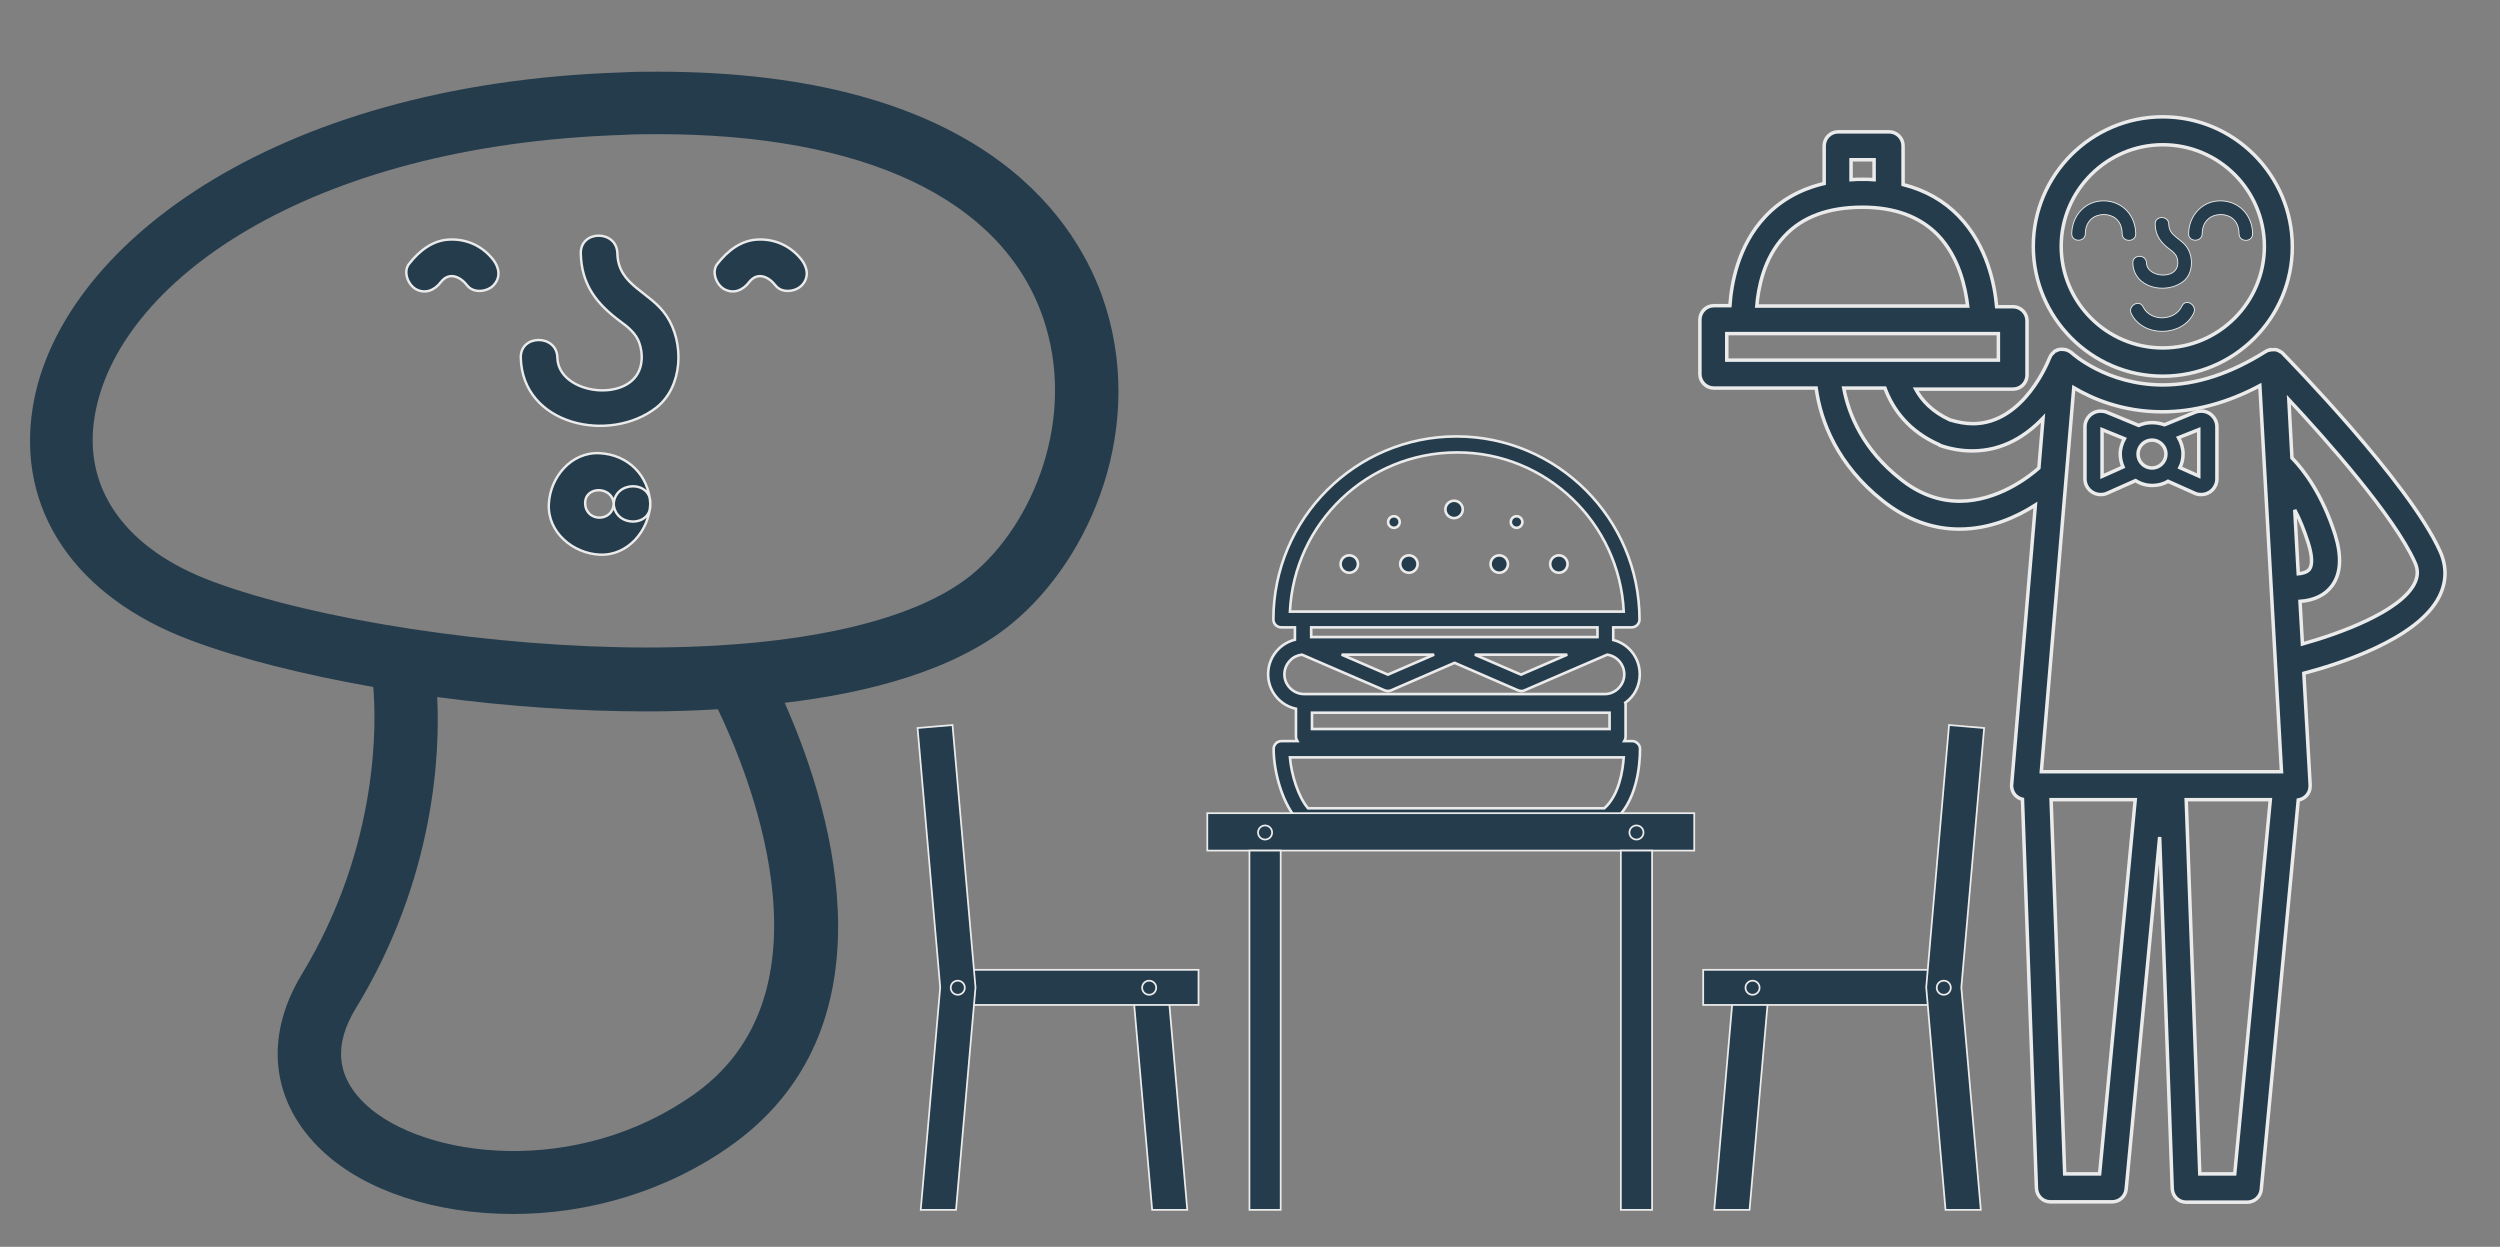 <?xml version="1.0" encoding="utf-8"?>
<svg id="master-artboard" viewBox="0 0 507.329 253.018" version="1.1" xmlns="http://www.w3.org/2000/svg" x="0px" y="0px" style="enable-background:new 0 0 336 235.2;" width="507.329px" height="253.018px"><rect x="0" y="0" width="507.329" height="253.018" fill="#808080" stroke="none"/><rect id="ee-background" x="0" y="0" width="507.329" height="253.018" style="fill: white; fill-opacity: 0; pointer-events: none;"/><g transform="matrix(0.533, 0, 0, 0.533, -167.673, -755.178)"><g transform="matrix(1, 0, 0, 1, 0, 0)">
			<path d="M 871.5 1610.8 A 3.3 3.3 0 0 1 868.2 1614.1 A 3.3 3.3 0 0 1 864.9 1610.8 A 3.3 3.3 0 0 1 868.2 1607.5 A 3.3 3.3 0 0 1 871.5 1610.8 Z" fill="#CCCCCC" style="fill: rgb(36, 60, 76); stroke: rgb(235, 235, 235);"/>
			<path d="M 854.3 1631.6 A 3.3 3.3 0 0 1 851 1634.9 A 3.3 3.3 0 0 1 847.7 1631.6 A 3.3 3.3 0 0 1 851 1628.3 A 3.3 3.3 0 0 1 854.3 1631.6 Z" fill="#CCCCCC" style="fill: rgb(36, 60, 76); stroke: rgb(235, 235, 235);"/>
			<path d="M 847.5 1615.6 A 2.2 2.2 0 0 1 845.3 1617.8 A 2.2 2.2 0 0 1 843.1 1615.6 A 2.2 2.2 0 0 1 845.3 1613.4 A 2.2 2.2 0 0 1 847.5 1615.6 Z" fill="#CCCCCC" style="fill: rgb(36, 60, 76); stroke: rgb(235, 235, 235);"/>
			<path d="M 894.2 1615.6 A 2.2 2.2 0 0 1 892 1617.8 A 2.2 2.2 0 0 1 889.8 1615.6 A 2.2 2.2 0 0 1 892 1613.4 A 2.2 2.2 0 0 1 894.2 1615.6 Z" fill="#CCCCCC" style="fill: rgb(36, 60, 76); stroke: rgb(235, 235, 235);"/>
			<path d="M 831.6 1631.6 A 3.3 3.3 0 0 1 828.3 1634.9 A 3.3 3.3 0 0 1 825 1631.6 A 3.3 3.3 0 0 1 828.3 1628.3 A 3.3 3.3 0 0 1 831.6 1631.6 Z" fill="#CCCCCC" style="fill: rgb(36, 60, 76); stroke: rgb(235, 235, 235);"/>
			<path d="M 888.7 1631.6 A 3.3 3.3 0 0 1 885.4 1634.9 A 3.3 3.3 0 0 1 882.1 1631.6 A 3.3 3.3 0 0 1 885.4 1628.3 A 3.3 3.3 0 0 1 888.7 1631.6 Z" fill="#CCCCCC" style="fill: rgb(36, 60, 76); stroke: rgb(235, 235, 235);"/>
			<path d="M 911.4 1631.6 A 3.3 3.3 0 0 1 908.1 1634.9 A 3.3 3.3 0 0 1 904.8 1631.6 A 3.3 3.3 0 0 1 908.1 1628.3 A 3.3 3.3 0 0 1 911.4 1631.6 Z" fill="#CCCCCC" style="fill: rgb(36, 60, 76); stroke: rgb(235, 235, 235);"/>
			<path fill="#CCCCCC" d="M938.9,1673.6c0-6.3-4.2-11.6-10.1-13.1v-4.8h7c1.7,0,3-1.4,3-3c0-38.4-31.3-69.7-69.7-69.7&#10;&#9;&#9;&#9;&#9;c-38.4,0-69.7,31.3-69.7,69.7c0,1.7,1.4,3,3,3h5.2v4.7c-2.3,0.6-4.5,1.8-6.2,3.5c-2.6,2.6-4,6-4,9.6c0,6.5,4.5,11.9,10.6,13.2&#10;&#9;&#9;&#9;&#9;v0.7v1.9v8c0,0.6,0.2,1.2,0.5,1.7h-6c-1.7,0-3,1.4-3,3c0,8.7,3.4,21.3,9.6,27.6c0.6,0.6,1.3,0.9,2.2,0.9h115.3&#10;&#9;&#9;&#9;&#9;c0.7,0,1.3-0.2,1.8-0.6c9.5-7.3,10.6-21.9,10.6-27.9c0-0.8-0.3-1.6-0.9-2.1c-0.6-0.6-1.3-0.9-2.1-0.9h-3c0.3-0.5,0.5-1.1,0.5-1.7&#10;&#9;&#9;&#9;&#9;v-12.3c0-0.2,0-0.4-0.1-0.6C936.8,1682,938.9,1678,938.9,1673.6z M925.4,1724.6H812.6c-3.8-4.5-6.3-12.7-6.9-19.4h127.1&#10;&#9;&#9;&#9;&#9;C932.4,1710.5,931,1719.6,925.4,1724.6z M932.8,1649.7h-7H810.8h-5.1c1.6-33.7,29.5-60.6,63.6-60.6&#10;&#9;&#9;&#9;&#9;C903.3,1589,931.2,1616,932.8,1649.7z M922.8,1655.7v3.7h-109v-3.7H922.8z M825.4,1666.1h35.2l-17.6,7.6L825.4,1666.1z&#10;&#9;&#9;&#9;&#9; M876.1,1666.1h35.2l-17.6,7.6L876.1,1666.1z M810.3,1666.1l31.5,13.6c0.8,0.3,1.6,0.3,2.4,0l24.2-10.5l24.2,10.5&#10;&#9;&#9;&#9;&#9;c0.6,0.2,1.2,0.3,1.8,0.2c0.2,0,0.4-0.1,0.6-0.2l31.5-13.6c3.7,0.5,6.5,3.7,6.5,7.5c0,4.1-3.4,7.5-7.4,7.5h-48.8&#10;&#9;&#9;&#9;&#9;c-0.1,0-0.1,0-0.2,0h-16.3h-49.2c-4.1,0-7.5-3.4-7.5-7.5c0-2,0.8-3.9,2.2-5.3C807,1667,808.6,1666.3,810.3,1666.1z M814.1,1688.2&#10;&#9;&#9;&#9;&#9;h113.3v6.2H814.1V1688.2z" style="fill: rgb(36, 60, 76); stroke: rgb(235, 235, 235);"/>
		</g></g><g transform="matrix(1.457, 0, 0, 1.457, -165.103, -466.467)"><g transform="matrix(1, 0, 0, 1, 5.684341886080802e-14, 0)"><g transform="matrix(1, 0, 0, 1, 1.205, 9.641)">
			<path class="st0" d="M203.7,320.5c-1.6,0-3.3,0-5,0.1c-49.1,1.6-78.4,24.6-82,46.5c-2.4,14.4,5.9,26.6,22,32.6&#10;&#9;&#9;&#9;&#9;c6.9,2.6,15.8,4.8,25.4,6.5c0.4,4.5,1,22-10,40.1c-5.3,8.8-4.2,17.9,3,24.6c5.9,5.5,15.7,8.7,26.5,8.7c10.2,0,21.3-3,30.7-9.8&#10;&#9;&#9;&#9;&#9;c23.6-17.2,12.7-48.8,7.1-61.4c11.9-1.4,23.8-4.6,31.6-11c11.1-9.1,19-27.7,12.6-45.7C261.4,340.1,247.8,320.5,203.7,320.5z&#10;&#9;&#9;&#9;&#9; M209.1,462.7c-16.6,12-38,9.1-46,1.7c-4.1-3.8-4.6-8.3-1.4-13.5c11.1-18.2,11.7-35.9,11.3-43.3c9.7,1.3,19.7,2,29.3,2&#10;&#9;&#9;&#9;&#9;c3.1,0,6.4-0.1,9.8-0.3C215.9,417.2,229.2,448.1,209.1,462.7z M247.4,390.6c-8,6.5-24.1,10.1-45.2,10.1c-21.1,0-46-3.8-60.5-9.2&#10;&#9;&#9;&#9;&#9;c-12.1-4.5-18.1-12.9-16.4-23c3-18.4,29.3-37.8,73.7-39.2c1.6-0.1,3.2-0.1,4.7-0.1c28.8,0,47.8,9,53.6,25.3&#10;&#9;&#9;&#9;&#9;C262.3,368.7,255.9,383.7,247.4,390.6z" style="fill: rgb(36, 60, 76); opacity: 1; stroke: rgb(235, 235, 235); stroke-width: 0; stroke-opacity: 1; fill-opacity: 1;"/>
		</g></g></g><g transform="matrix(0.495, 0, 0, 0.495, -221.612, -336.507)"><g transform="matrix(1, 0, 0, 1, 0, 0)"><g transform="matrix(1, 0, 0, 1, 0, 0)">
	<path class="st1" d="M628.4,795.5c3.5-4.5,8.1-2.2,10.9,1.4c2.5,3.2,8,2.6,10.6,0c3.2-3.2,2.5-7.4,0-10.6&#10;&#9;&#9;c-4.2-5.4-10.4-8.4-17.2-8.3c-7.3,0-13,4.5-17.3,10c-2.5,3.2-0.5,8.4,2.7,10.3C622,800.5,625.9,798.8,628.4,795.5L628.4,795.5z" style="fill: rgb(36, 60, 76); opacity: 1; stroke: rgb(235, 235, 235);"/>
</g><g transform="matrix(1, 0, 0, 1, 0, 0)">
	<path class="st1" d="M754.8,795.5c3.5-4.5,8.1-2.2,10.9,1.4c2.5,3.2,8,2.6,10.6,0c3.2-3.2,2.5-7.4,0-10.6&#10;&#9;&#9;c-4.2-5.4-10.4-8.4-17.2-8.3c-7.3,0-13,4.5-17.3,10c-2.5,3.2-0.5,8.4,2.7,10.3C748.4,800.5,752.3,798.8,754.8,795.5L754.8,795.5z" style="fill: rgb(36, 60, 76); opacity: 1; stroke: rgb(235, 235, 235);"/>
</g><g transform="matrix(1, 0, 0, 1, 0, 0)">
	<path class="st3" d="M661.2,826.4c0.6,27.8,36.5,35.4,55.6,20.5c10.9-8.6,11.5-26.5,4.2-37.5c-6.7-10.2-19.9-12.3-20.2-25.7&#10;&#9;&#9;c-0.2-9.7-15.2-9.7-15,0c0.3,13,6.6,20.8,16.5,28.1c2.9,2.1,6.2,4.8,7.5,8.6c1.6,4.6,1.2,9.4-0.7,12.6c-6.7,11.7-32.6,7.7-32.9-6.6&#10;&#9;&#9;C676,816.8,661,816.8,661.2,826.4L661.2,826.4z" style="fill: rgb(36, 60, 76); opacity: 1; stroke: rgb(235, 235, 235);"/>
</g><g transform="matrix(1, 0, 0, 1, 0, 0)">
	<path class="st2" d="M699.3,886.4c-0.4,7.5-11.3,7.5-11.7,0C687.2,878.9,698.9,878.9,699.3,886.4c0.5,9.6,15.5,9.7,15,0&#10;&#9;&#9;c-0.6-11.7-9.1-20.2-20.8-20.8c-11.7-0.6-20.3,10-20.8,20.8c-0.6,11.7,10,20.3,20.8,20.8c11.7,0.6,20.3-10,20.8-20.8&#10;&#9;&#9;C714.8,876.7,699.8,876.8,699.3,886.4z" style="fill: rgb(36, 60, 76); opacity: 1; stroke: rgb(235, 235, 235);"/>
</g></g></g><g transform="matrix(0.277, 0, 0, 0.277, 10.989, -142.916)"><g transform="matrix(3.063, 0, 0, 3.063, -392.763, -1297.941)">
	<g transform="matrix(0.42, 0, 0, 0.42, 169.971, 332.794)"><g transform="matrix(1, 0, 0, 1, -1.4210854715202004e-14, 1.1368683772161603e-13)"><g transform="matrix(1, 0, 0, 1, -1.4210854715202004e-14, 1.1368683772161603e-13)"><g transform="matrix(1, 0, 0, 1, -1.4210854715202004e-14, 1.1368683772161603e-13)">
		<g>
			<path d="M 545.9 1306.6 L 534.7 1178.2 L 514.8 1179.9 L 525.9 1306.6 Z" class="st0" style="fill: rgb(36, 60, 76); opacity: 1; stroke: rgb(235, 235, 235);"/>
			<path d="M 422.3 1169.9 H 552.3 V 1189.9 H 422.3 V 1169.9 Z" class="st1" style="fill: rgb(36, 60, 76); opacity: 1; stroke: rgb(235, 235, 235);"/>
			<path d="M 412.2 1030.5 L 392.3 1032.2 L 405.2 1179.9 L 394.1 1306.6 L 414.2 1306.6 L 425.3 1179.9 Z" class="st0" style="fill: rgb(36, 60, 76); opacity: 1; stroke: rgb(235, 235, 235);"/>
			<path d="M 419.2 1180.1 A 4 4 0 0 1 415.2 1184.1 A 4 4 0 0 1 411.2 1180.1 A 4 4 0 0 1 415.2 1176.1 A 4 4 0 0 1 419.2 1180.1 Z" class="st2" style="fill: rgb(36, 60, 76); opacity: 1; stroke: rgb(235, 235, 235);"/>
			<path d="M 528.2 1180.1 A 4 4 0 0 1 524.2 1184.1 A 4 4 0 0 1 520.2 1180.1 A 4 4 0 0 1 524.2 1176.1 A 4 4 0 0 1 528.2 1180.1 Z" class="st2" style="fill: rgb(36, 60, 76); opacity: 1; stroke: rgb(235, 235, 235);"/>
		</g>
		<g>
			<path d="M 846 1306.6 L 857.2 1178.2 L 877.2 1179.9 L 866.1 1306.6 Z" class="st0" style="fill: rgb(36, 60, 76); opacity: 1; stroke: rgb(235, 235, 235);"/>
			<path d="M 839.7 1169.9 H 969.7 V 1189.9 H 839.7 V 1169.9 Z" class="st1" style="fill: rgb(36, 60, 76); opacity: 1; stroke: rgb(235, 235, 235);"/>
			<path d="M 979.7 1030.5 L 999.7 1032.2 L 986.7 1179.9 L 997.8 1306.6 L 977.7 1306.6 L 966.7 1179.9 Z" class="st0" style="fill: rgb(36, 60, 76); opacity: 1; stroke: rgb(235, 235, 235);"/>
			<path d="M 980.7 1180.1 A 4 4 0 0 1 976.7 1184.1 A 4 4 0 0 1 972.7 1180.1 A 4 4 0 0 1 976.7 1176.1 A 4 4 0 0 1 980.7 1180.1 Z" class="st2" style="fill: rgb(36, 60, 76); opacity: 1; stroke: rgb(235, 235, 235);"/>
			<path d="M 871.8 1180.1 A 4 4 0 0 1 867.8 1184.1 A 4 4 0 0 1 863.8 1180.1 A 4 4 0 0 1 867.8 1176.1 A 4 4 0 0 1 871.8 1180.1 Z" class="st2" style="fill: rgb(36, 60, 76); opacity: 1; stroke: rgb(235, 235, 235);"/>
		</g>
	</g></g></g><g transform="matrix(1, 0, 0, 1, -1.4210854715202004e-14, 1.1368683772161603e-13)">
		<g><g transform="matrix(1, 0, 0, 1, -1.4210854715202004e-14, 1.1368683772161603e-13)"><g transform="matrix(1, 0, 0, 1, -1.4210854715202004e-14, 1.1368683772161603e-13)">
			<path d="M 557.3 1080.7 H 834.6 V 1102 H 557.3 V 1080.7 Z" class="st1" style="fill: rgb(36, 60, 76); opacity: 1; stroke: rgb(235, 235, 235);"/>
			<path d="M 594.2 1091.7 A 4 4 0 0 1 590.2 1095.7 A 4 4 0 0 1 586.2 1091.7 A 4 4 0 0 1 590.2 1087.7 A 4 4 0 0 1 594.2 1091.7 Z" class="st2" style="fill: rgb(36, 60, 76); opacity: 1; stroke: rgb(235, 235, 235);"/>
			<path d="M 581.3 1102 H 599.1 V 1306.6 H 581.3 V 1102 Z" class="st0" style="fill: rgb(36, 60, 76); opacity: 1; stroke: rgb(235, 235, 235);"/>
			<path d="M 805.7 1091.7 A 4 4 0 0 1 801.7 1095.7 A 4 4 0 0 1 797.7 1091.7 A 4 4 0 0 1 801.7 1087.7 A 4 4 0 0 1 805.7 1091.7 Z" class="st2" style="fill: rgb(36, 60, 76); opacity: 1; stroke: rgb(235, 235, 235);"/>
			<path d="M 792.8 1102 H 810.6 V 1306.6 H 792.8 V 1102 Z" class="st0" style="fill: rgb(36, 60, 76); opacity: 1; stroke: rgb(235, 235, 235);"/>
		</g></g></g>
		
		
	</g></g>
	
	
</g></g><g transform="matrix(1.592, 0, 0, 1.592, 73.657, -24.116)"><g transform="matrix(0.445, 0, 0, 0.445, -16.883, -5.116)"><g transform="matrix(1, 0, 0, 1, 0, 0)"><path d="M473.3,189c6.8,5.4,14.2,8.1,21.9,8.1c0,0,0,0,0,0c8.9,0,16.5-3.5,21.8-6.9l-6.8,80.1c-0.1,1.1,0.3,2.2,1,3&#10;&#9;&#9;&#9;c0.6,0.6,1.3,1,2.1,1.2l4,111.4c0.1,2.2,1.8,3.9,4,3.9H539c2.1,0,3.8-1.6,4-3.6l9.6-100.9l3.6,100.7c0.1,2.2,1.8,3.9,4,3.9h17.5&#10;&#9;&#9;&#9;c2.1,0,3.8-1.6,4-3.6l10.6-111.6c1.9-0.3,3.4-1.9,3.4-3.9c0-0.2,0-0.4,0-0.6l-1.8-31.8c9.1-2.4,32.5-9.5,38.8-22&#10;&#9;&#9;&#9;c2.1-4.2,2.2-8.6,0.2-13c-9-19.9-43.7-55.2-45.1-56.7c0,0,0,0-0.1-0.1c-0.1-0.1-0.2-0.2-0.3-0.2c-0.1,0-0.1-0.1-0.2-0.1&#10;&#9;&#9;&#9;c-0.1-0.1-0.2-0.1-0.3-0.2c-0.1,0-0.1-0.1-0.2-0.1c0,0,0,0,0,0c-0.1-0.1-0.2-0.1-0.3-0.1c0,0-0.1,0-0.1-0.1&#10;&#9;&#9;&#9;c-0.2-0.1-0.3-0.1-0.5-0.1c-0.1,0-0.1,0-0.2,0c-0.1,0-0.2,0-0.3,0c-0.1,0-0.2,0-0.2,0c-0.1,0-0.2,0-0.3,0c-0.1,0-0.2,0-0.3,0&#10;&#9;&#9;&#9;c-0.1,0-0.2,0-0.3,0c-0.1,0-0.2,0-0.2,0.1c-0.1,0-0.2,0.1-0.3,0.1c0,0-0.1,0-0.1,0c0,0-0.1,0-0.1,0c-0.1,0-0.2,0.1-0.3,0.2&#10;&#9;&#9;&#9;c-0.1,0-0.1,0.1-0.2,0.1c0,0,0,0,0,0c-10,6.3-19.9,9.6-29.5,9.6c-16,0-25.9-9-26-9.1c-0.2-0.1-0.3-0.3-0.5-0.4&#10;&#9;&#9;&#9;c-0.1,0-0.1-0.1-0.2-0.1c-0.1-0.1-0.3-0.2-0.4-0.2c-0.1,0-0.1-0.1-0.2-0.1c-0.2-0.1-0.3-0.1-0.5-0.2c0,0-0.1,0-0.1,0c0,0,0,0,0,0&#10;&#9;&#9;&#9;c-0.2,0-0.4-0.1-0.7-0.1c-0.1,0-0.1,0-0.2,0c-0.2,0-0.3,0-0.5,0c-0.1,0-0.1,0-0.2,0c-0.1,0-0.3,0.1-0.4,0.1c-0.1,0-0.1,0-0.2,0.1&#10;&#9;&#9;&#9;c0,0-0.1,0-0.1,0c-0.1,0.1-0.3,0.1-0.4,0.2c0,0-0.1,0-0.1,0c-0.2,0.1-0.4,0.2-0.5,0.4c0,0-0.1,0.1-0.1,0.1&#10;&#9;&#9;&#9;c-0.1,0.1-0.2,0.2-0.3,0.3c-0.1,0.1-0.1,0.1-0.2,0.2c-0.1,0.1-0.2,0.2-0.3,0.4c0,0.1-0.1,0.1-0.1,0.2c-0.1,0.2-0.2,0.4-0.3,0.6&#10;&#9;&#9;&#9;c0,0,0,0,0,0c-0.1,0.2-7.1,18.7-21.9,18.7c-2.1,0-4.3-0.4-6.6-1.1c-5-2.3-8-5.5-9.8-8.8h27.9c2.2,0,4-1.8,4-4v-15.6&#10;&#9;&#9;&#9;c0-2.2-1.8-4-4-4h-4.7c-0.5-6-2.6-17.4-10.8-25.9c-4.3-4.5-9.7-7.5-16-9.1V87.3c0-2.2-1.8-4-4-4h-14.6c-2.2,0-4,1.8-4,4v10.8&#10;&#9;&#9;&#9;c-6.8,1.6-12.5,4.8-16.9,9.5c-7.9,8.4-9.7,19.5-10.1,25.5h-4.6c-2.2,0-4,1.8-4,4v15.6c0,2.2,1.8,4,4,4h29.3&#10;&#9;&#9;&#9;C455.5,166.3,460.3,178.7,473.3,189z M467.5,104.9c9.2,0,16.4,2.7,21.5,7.9c6.2,6.4,8,15.3,8.6,20.4h-60.4&#10;&#9;&#9;&#9;c0.4-4.9,1.9-13.6,7.9-20C450.3,107.6,457.8,104.9,467.5,104.9z M470.8,91.3V97c-1.1-0.1-2.2-0.1-3.3-0.1c-1.1,0-2.2,0-3.3,0.1&#10;&#9;&#9;&#9;v-5.7H470.8z M428.6,141.1h4.5h68.7h4.6v7.6h-77.8V141.1z M489.6,173.1c3.2,1.1,6.3,1.6,9.3,1.6h0c8.9,0,15.5-4.4,20.3-9.4&#10;&#9;&#9;&#9;l-1.2,14.3c-2.9,2.6-11.9,9.5-22.7,9.5c-5.9,0-11.7-2.1-17-6.4c-10.5-8.3-14.7-18.1-16.2-26h11.8c2.3,6.2,6.9,12.4,15.5,16.2&#10;&#9;&#9;&#9;C489.4,173,489.5,173,489.6,173.1z M593.5,230l-0.7-12.2c4.1-0.3,7.2-1.8,9.2-4.5c2.5-3.4,2.8-8.3,0.9-14.5&#10;&#9;&#9;&#9;c-3.7-11.7-9-18.6-12.4-22.1l-0.9-16.7c10.8,11.6,30.1,33.3,36.1,46.6c1,2.1,0.9,4.1-0.1,6.1C621.5,220.8,603.9,227.1,593.5,230z&#10;&#9;&#9;&#9; M564.1,381.8l-3.9-107.2h24.1l-10.2,107.2H564.1z M525.4,381.8l-3.9-107.2h24.1l-10.2,107.2H525.4z M591.3,191.6&#10;&#9;&#9;&#9;c1.4,2.6,2.7,5.8,3.9,9.6c1.1,3.5,1.2,6.2,0.3,7.4c-0.7,0.9-2.1,1.2-3.2,1.3L591.3,191.6z M581.3,156l6.2,110.6h-31.5H550h-31.3&#10;&#9;&#9;&#9;l9.3-110c5.4,3.2,14,6.9,25.3,6.9C562.5,163.5,571.9,161,581.3,156z" transform="matrix(1, 0, 0, 1, 3.637978807091713e-12, 9.094947017729282e-13)" style="fill: rgb(36, 60, 76); stroke: rgb(235, 235, 235);"/></g><path d="M553.5,153.3c20.5,0,37.1-16.7,37.1-37.1S574,79,553.5,79c-20.5,0-37.1,16.7-37.1,37.1S533,153.3,553.5,153.3z M553.5,87&#10;&#9;&#9;&#9;c16.1,0,29.1,13.1,29.1,29.1c0,16.1-13.1,29.1-29.1,29.1c-16.1,0-29.1-13.1-29.1-29.1C524.4,100.1,537.5,87,553.5,87z" transform="matrix(1, 0, 0, 1, 3.637978807091713e-12, 9.094947017729282e-13)" style="fill: rgb(36, 60, 76); stroke: rgb(235, 235, 235);"/><path d="M550.4,166.6c-1.4,0-2.6,0.3-3.8,0.8l-9.2-3.8c-0.5-0.2-1.1-0.3-1.7-0.3c-2.5,0-4.5,2-4.5,4.5v14.9c0,2.5,2,4.5,4.5,4.5&#10;&#9;&#9;&#9;c0.6,0,1.3-0.1,1.9-0.4l8.1-3.6c1.4,0.9,3,1.4,4.8,1.4c1.6,0,3.2-0.4,4.5-1.2l7.6,3.4c0.6,0.3,1.2,0.4,1.9,0.4&#10;&#9;&#9;&#9;c2.5,0,4.5-2,4.5-4.5v-14.9c0-2.5-2-4.5-4.5-4.5c-0.6,0-1.2,0.1-1.7,0.3l-8.8,3.6C552.7,166.8,551.6,166.6,550.4,166.6z&#10;&#9;&#9;&#9; M563.8,181.9l-5.4-2.4c0.6-1.2,0.9-2.5,0.9-3.9c0-1.7-0.5-3.3-1.3-4.7l5.8-2.3V181.9z M536.1,168.6l6.4,2.6&#10;&#9;&#9;&#9;c-0.7,1.3-1.2,2.8-1.2,4.4c0,1.3,0.3,2.5,0.8,3.7l-6,2.7V168.6z M554.4,175.6c0,2.2-1.8,4-4,4s-4-1.8-4-4c0-2.2,1.8-4,4-4&#10;&#9;&#9;&#9;S554.4,173.4,554.4,175.6z" transform="matrix(1, 0, 0, 1, 3.637978807091713e-12, 9.094947017729282e-13)" style="fill: rgb(36, 60, 76); stroke: rgb(235, 235, 235);"/></g></g><g transform="matrix(0.184, 0, 0, 0.184, 371.992, 19.376)"><g transform="matrix(1, 0, 0, 1, 0, 0)"><g transform="matrix(1, 0, 0, 1, 0, 0)">
	<path class="st1" d="M278.2,152.4c0.1-6.5,2-11.7,6.2-15.8c3.7-3.6,9.1-5.2,14.1-5.3c4.8-0.1,10,1.6,13.5,4.6&#10;&#9;&#9;c4.8,4.1,6.7,9.9,6.8,16.6c0.1,9.7,15.1,9.7,15,0c-0.3-20.2-14.7-36.1-35.3-36.3c-20.4-0.2-35,16.4-35.3,36.2&#10;&#9;&#9;C263.1,162.1,278.1,162,278.2,152.4L278.2,152.4z" style="fill: rgb(36, 60, 76); opacity: 1; stroke: rgb(235, 235, 235);"/>
</g><g transform="matrix(1, 0, 0, 1, 0, 0)">
	<path class="st1" d="M407.1,152.4c0.1-6.5,2-11.7,6.2-15.8c3.7-3.6,9.1-5.2,14.1-5.3c4.8-0.1,10,1.6,13.5,4.6&#10;&#9;&#9;c4.8,4.1,6.7,9.9,6.8,16.6c0.1,9.7,15.1,9.7,15,0c-0.3-20.2-14.7-36.1-35.3-36.3c-20.4-0.2-35,16.4-35.3,36.2&#10;&#9;&#9;C391.9,162.1,406.9,162,407.1,152.4L407.1,152.4z" style="fill: rgb(36, 60, 76); opacity: 1; stroke: rgb(235, 235, 235);"/>
</g><g transform="matrix(1, 0, 0, 1, 0, 0)">
	<path class="st2" d="M384.8,232.2c-7.7,16.7-34.7,17.7-42.9,0.9c-4.3-8.7-17.2-1.1-13,7.6c12.9,26.4,56.6,25.8,68.9-0.9&#10;&#9;&#9;C401.7,231,388.8,223.4,384.8,232.2L384.8,232.2z" style="fill: rgb(36, 60, 76); opacity: 1; stroke: rgb(235, 235, 235);"/>
</g><g transform="matrix(1, 0, 0, 1, 0, 0)">
	<path class="st3" d="M330.6,184.6c0.6,27.8,36.5,35.4,55.6,20.5c10.9-8.6,11.5-26.5,4.2-37.5c-6.7-10.2-19.9-12.3-20.2-25.7&#10;&#9;&#9;c-0.2-9.7-15.2-9.7-15,0c0.3,13,6.6,20.8,16.5,28.1c2.9,2.1,6.2,4.8,7.5,8.6c1.6,4.6,1.2,9.4-0.7,12.6c-6.7,11.7-32.6,7.7-32.9-6.6&#10;&#9;&#9;C345.4,175,330.4,175,330.6,184.6L330.6,184.6z" style="fill: rgb(36, 60, 76); opacity: 1; stroke: rgb(235, 235, 235);"/>
</g></g></g></svg>